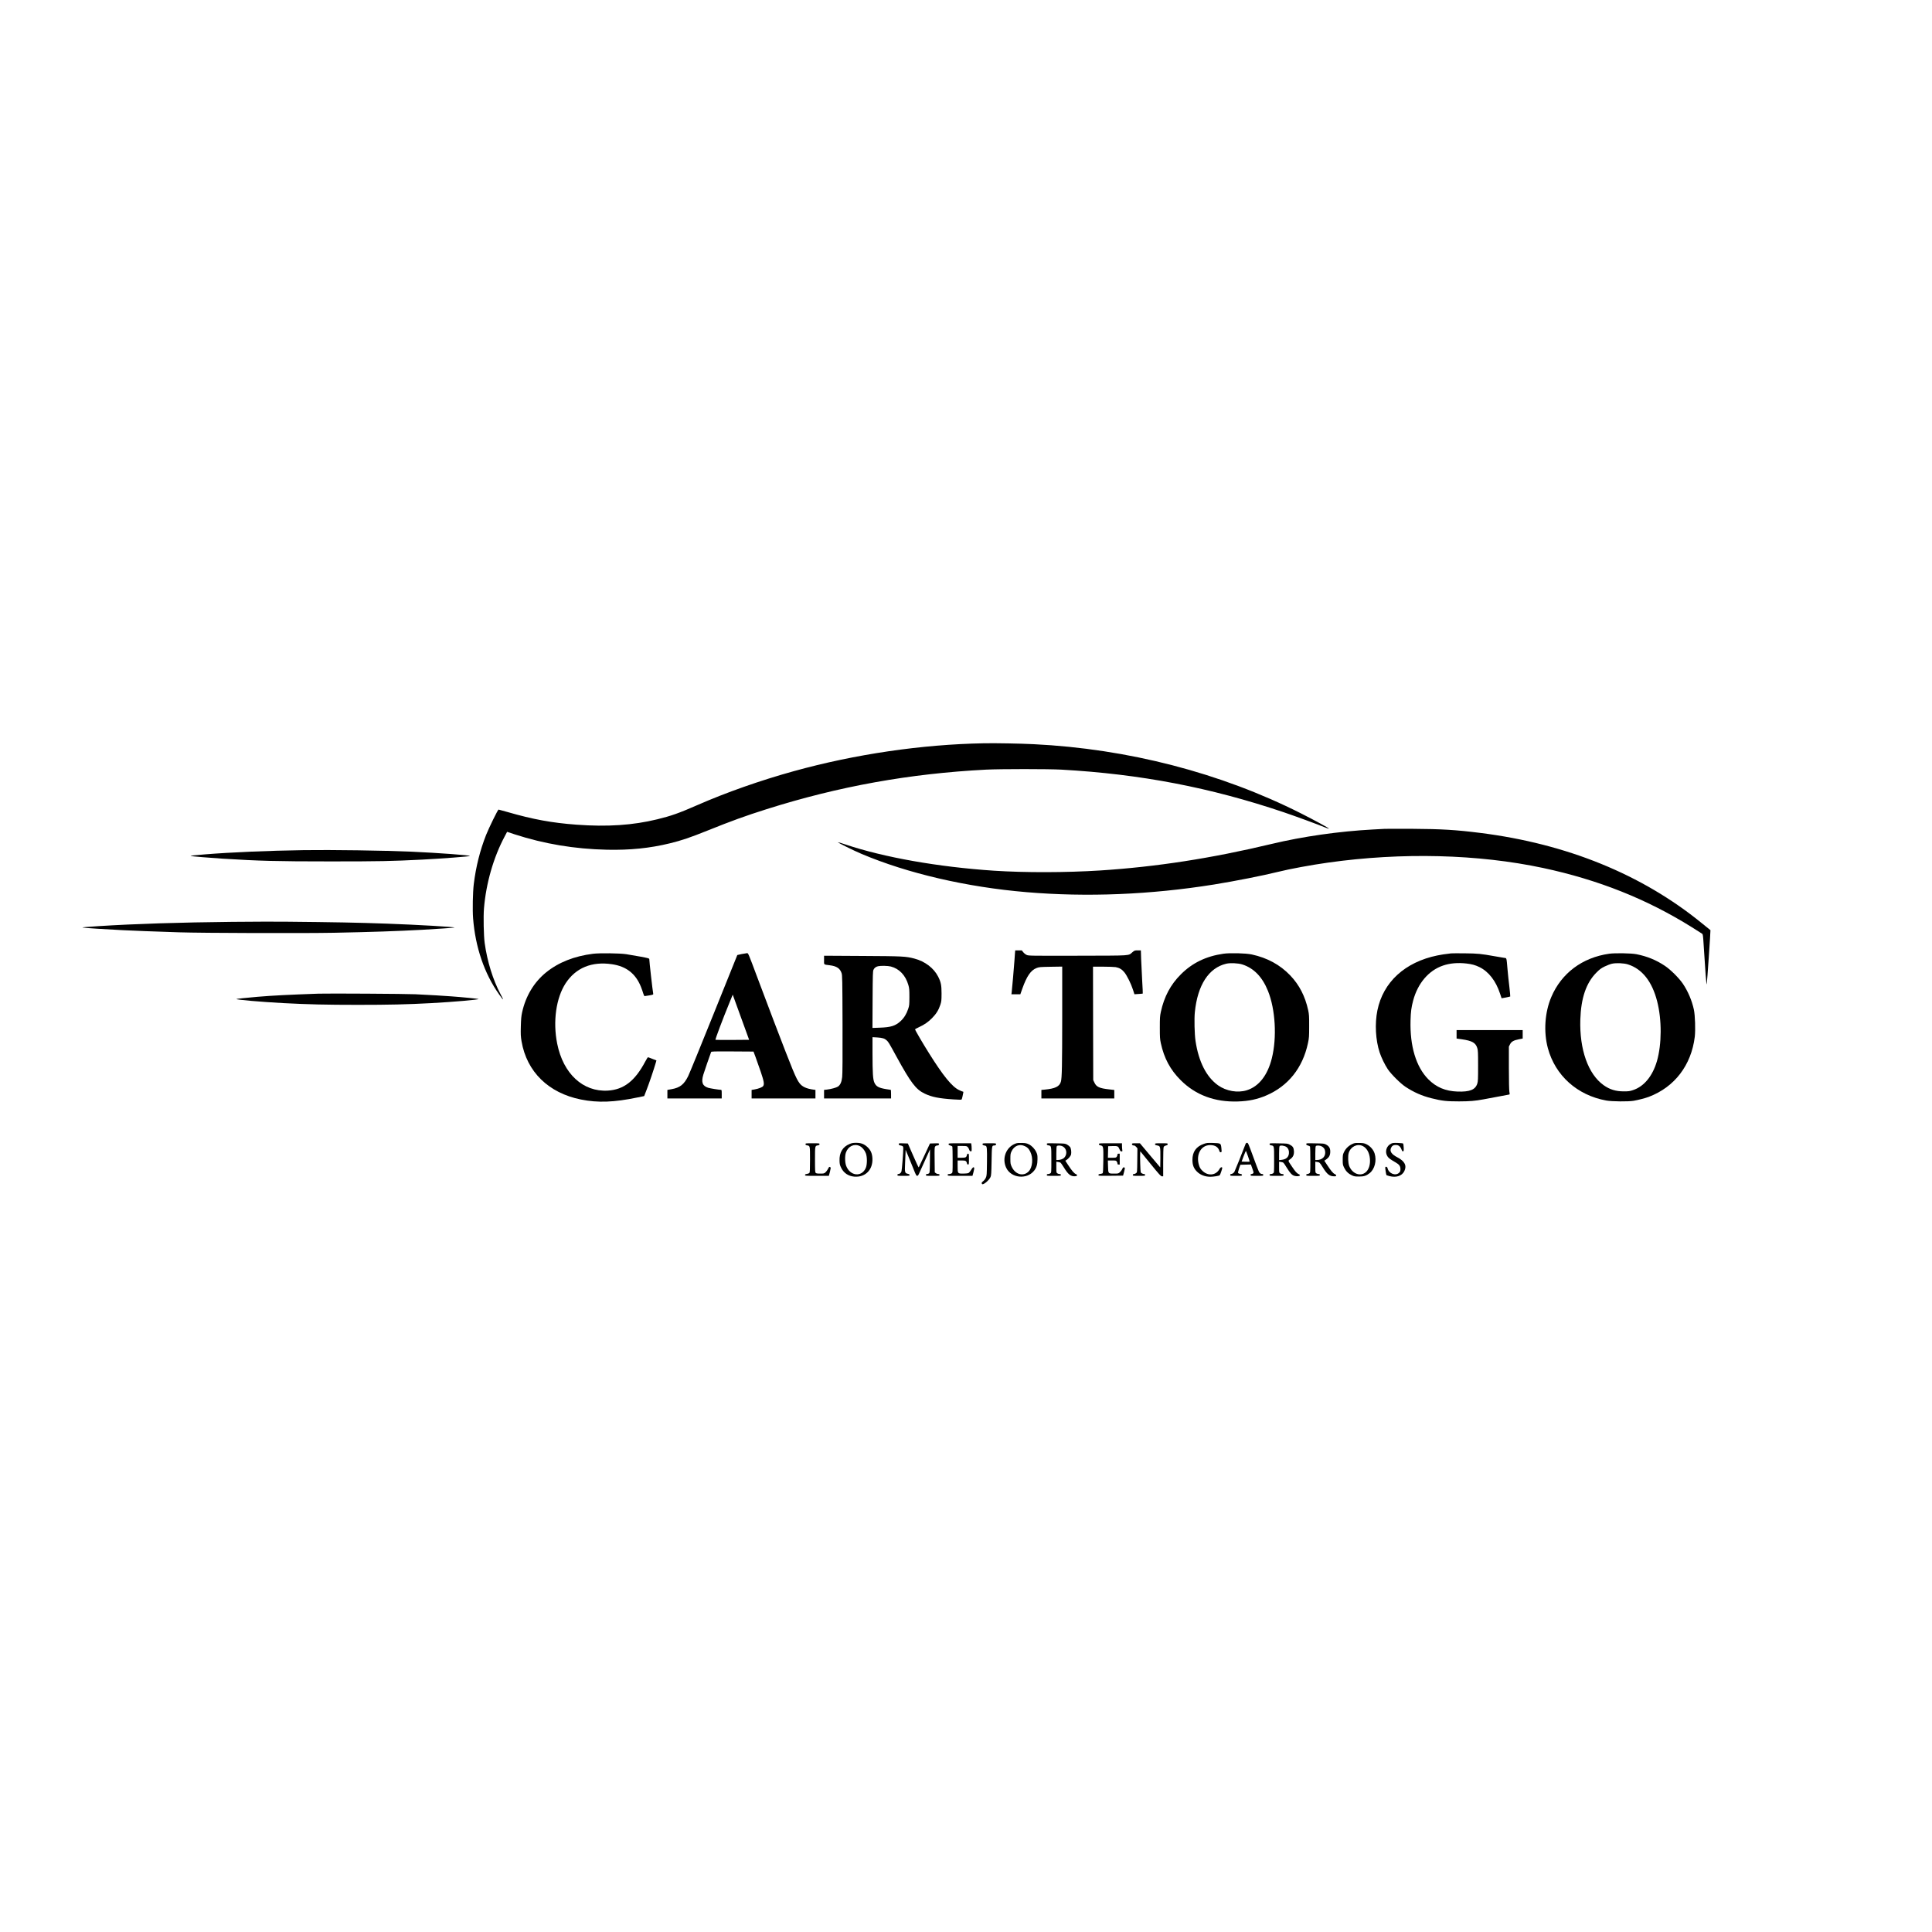 <?xml version="1.0" standalone="no"?>
<!DOCTYPE svg PUBLIC "-//W3C//DTD SVG 20010904//EN"
 "http://www.w3.org/TR/2001/REC-SVG-20010904/DTD/svg10.dtd">
<svg version="1.0" xmlns="http://www.w3.org/2000/svg"
 width="4267pt" height="4267pt" viewBox="0 0 4267 4267"
 preserveAspectRatio="xMidYMid meet">
<g transform="translate(0,4267) scale(0.1,-0.1)"
fill="#000000" stroke="none">
<path d="M21730 26254 c-1375 -25 -2839 -240 -4195 -615 -738 -204 -1498 -472
-2130 -749 -408 -179 -584 -241 -889 -315 -540 -132 -1103 -169 -1781 -119
-543 40 -965 117 -1527 280 -104 29 -192 54 -197 54 -15 0 -210 -397 -275
-560 -135 -343 -225 -703 -272 -1085 -22 -181 -30 -575 -15 -760 50 -636 248
-1216 574 -1677 104 -148 113 -147 32 5 -167 313 -294 723 -350 1127 -22 156
-31 586 -16 765 46 558 210 1128 457 1591 l54 102 163 -54 c656 -213 1326
-325 2042 -341 510 -11 945 33 1392 142 255 62 446 127 829 281 535 215 837
325 1309 474 1594 504 3159 785 4845 872 323 16 1366 16 1660 0 1749 -98 3287
-393 4915 -942 254 -86 761 -272 923 -339 39 -16 72 -26 72 -21 0 12 -314 183
-615 335 -1777 897 -3824 1427 -5905 1529 -315 15 -829 25 -1100 20z"/>
<path d="M30580 24364 c-30 -2 -147 -8 -260 -14 -745 -40 -1546 -154 -2235
-319 -1329 -318 -2547 -506 -3785 -586 -761 -48 -1657 -50 -2350 -5 -1230 82
-2430 294 -3283 581 -82 28 -153 49 -159 47 -15 -5 346 -184 518 -256 1020
-432 2325 -735 3644 -846 1334 -113 2739 -56 4143 169 469 76 1082 197 1417
280 245 62 738 153 1105 204 1625 229 3310 187 4746 -119 1220 -261 2289 -686
3288 -1310 113 -71 214 -135 225 -143 16 -12 20 -39 32 -233 37 -604 59 -892
69 -882 6 6 87 1190 82 1194 -1 1 -88 71 -194 157 -1317 1074 -2978 1751
-4888 1991 -539 68 -856 87 -1510 91 -302 1 -575 1 -605 -1z"/>
<path d="M6710 23894 c-791 -12 -1607 -47 -2190 -94 -246 -20 -315 -28 -308
-35 6 -7 439 -43 698 -59 820 -51 1198 -61 2390 -61 1085 0 1339 5 2030 40
426 22 1037 68 1048 80 16 16 -709 69 -1288 95 -599 26 -1775 43 -2380 34z"/>
<path d="M5125 22310 c-1145 -12 -2141 -43 -2955 -95 -259 -16 -353 -25 -347
-31 7 -7 535 -41 892 -58 313 -15 597 -26 1240 -47 515 -17 2779 -23 3425 -10
842 17 1376 35 1950 66 317 18 702 44 708 49 13 14 -839 63 -1483 86 -666 24
-1153 33 -2285 44 -206 2 -721 0 -1145 -4z"/>
<path d="M22416 21613 c-3 -38 -8 -108 -11 -158 -9 -133 -54 -653 -61 -702
l-6 -43 98 0 99 0 43 123 c100 280 188 408 317 458 56 21 77 23 313 27 l252 4
0 -1119 c-1 -1080 -6 -1346 -30 -1425 -31 -105 -125 -151 -357 -173 l-73 -7 0
-94 0 -94 805 0 805 0 0 94 0 93 -112 13 c-216 24 -282 54 -326 148 l-27 57
-3 1253 -2 1252 223 0 c124 0 249 -5 278 -10 82 -15 138 -49 191 -114 60 -74
147 -251 190 -383 l33 -102 90 6 c49 3 92 7 94 9 2 2 -3 131 -13 286 -9 156
-19 370 -23 476 l-6 192 -69 0 c-66 0 -72 -2 -116 -39 -101 -83 17 -76 -1205
-79 -1050 -2 -1090 -2 -1131 17 -24 10 -58 37 -76 60 l-33 41 -73 0 -72 0 -6
-67z"/>
<path d="M13097 21605 c-414 -52 -760 -189 -1033 -409 -270 -217 -456 -528
-534 -891 -17 -76 -23 -148 -27 -305 -5 -179 -2 -221 16 -329 115 -672 595
-1142 1313 -1285 373 -75 729 -62 1244 45 l151 31 55 142 c50 126 162 456 201
593 l15 52 -89 35 c-49 20 -93 36 -98 36 -5 0 -33 -44 -61 -97 -227 -428 -475
-619 -826 -640 -548 -32 -985 372 -1118 1037 -98 488 -25 1009 187 1334 224
341 578 487 1024 420 315 -46 521 -207 638 -497 19 -47 42 -113 51 -146 11
-39 23 -61 32 -61 8 0 54 7 104 16 88 16 89 17 84 43 -13 62 -86 710 -86 759
0 15 -28 23 -202 55 -112 21 -250 44 -308 53 -148 22 -591 27 -733 9z"/>
<path d="M16381 21599 c-52 -11 -95 -20 -97 -22 -1 -1 -234 -580 -518 -1287
-284 -707 -539 -1330 -566 -1385 -91 -186 -181 -257 -365 -290 l-95 -17 0 -94
0 -94 600 0 600 0 0 95 c0 84 -2 95 -17 95 -45 1 -233 31 -279 44 -130 40
-161 122 -110 292 19 64 143 424 171 497 7 16 36 17 472 15 l465 -3 45 -120
c24 -66 75 -212 114 -324 72 -213 83 -276 54 -318 -18 -26 -100 -58 -189 -74
l-66 -11 0 -94 0 -94 705 0 705 0 0 94 0 95 -47 6 c-153 21 -246 64 -304 141
-78 102 -142 257 -569 1374 -97 256 -264 698 -371 983 -187 501 -194 517 -218
516 -15 -1 -68 -10 -120 -20z m-205 -1897 c-203 -1 -371 0 -374 3 -9 8 157
450 308 818 l73 179 181 -499 181 -498 -369 -3z"/>
<path d="M27020 21606 c-383 -55 -688 -203 -940 -456 -227 -226 -369 -493
-442 -830 -20 -93 -22 -133 -22 -345 0 -212 2 -252 22 -345 72 -332 209 -587
437 -815 329 -330 755 -489 1265 -472 241 8 426 47 625 132 485 207 806 609
922 1154 25 117 27 143 27 376 1 223 -2 261 -22 355 -67 308 -197 559 -396
767 -225 235 -507 389 -851 463 -129 28 -479 37 -625 16z m415 -236 c256 -81
445 -276 570 -587 164 -408 199 -1028 85 -1485 -94 -378 -288 -625 -555 -708
-201 -62 -450 -19 -632 109 -258 183 -430 521 -499 982 -22 147 -30 487 -15
634 61 602 308 981 696 1071 87 20 261 12 350 -16z"/>
<path d="M32050 21614 c-153 -18 -218 -28 -305 -46 -716 -147 -1197 -589
-1324 -1214 -60 -294 -40 -656 50 -929 38 -114 112 -267 180 -370 72 -108 280
-315 389 -387 183 -121 361 -200 576 -254 228 -57 329 -69 609 -69 241 1 351
10 540 45 194 36 544 102 561 105 20 4 20 7 10 62 -6 36 -11 235 -11 528 l0
470 25 50 c31 61 80 89 198 112 l82 16 0 94 0 93 -730 0 -730 0 0 -93 0 -94
113 -16 c230 -33 308 -77 344 -194 16 -51 18 -99 18 -393 0 -288 -2 -343 -17
-390 -43 -138 -165 -187 -437 -178 -269 10 -470 95 -646 272 -269 272 -408
731 -392 1299 5 194 18 289 58 440 103 383 344 665 660 772 151 52 328 67 519
45 119 -14 192 -34 285 -79 204 -100 362 -304 455 -586 18 -55 33 -101 34
-102 2 -3 187 34 191 39 3 3 -6 97 -19 210 -14 112 -32 287 -41 389 -24 270
-17 247 -73 254 -26 4 -121 20 -212 36 -302 54 -372 61 -655 64 -148 2 -286 1
-305 -1z"/>
<path d="M35540 21606 c-594 -85 -1054 -429 -1278 -956 -144 -338 -173 -767
-76 -1129 163 -605 647 -1040 1289 -1157 126 -23 489 -26 605 -6 112 20 257
58 335 87 569 215 939 698 1016 1328 17 146 7 475 -20 599 -44 202 -130 404
-244 573 -83 123 -275 314 -397 394 -193 129 -392 210 -630 257 -115 22 -469
28 -600 10z m415 -236 c311 -98 532 -375 644 -812 106 -409 104 -949 -4 -1324
-96 -330 -285 -560 -528 -640 -71 -24 -99 -28 -202 -28 -179 0 -314 41 -449
138 -341 244 -534 787 -513 1451 15 472 129 806 352 1031 76 77 105 98 185
138 52 25 124 53 160 61 92 21 264 14 355 -15z"/>
<path d="M18200 21466 c0 -110 -15 -96 127 -115 151 -19 225 -68 260 -173 16
-49 18 -131 21 -1128 2 -732 0 -1105 -8 -1169 -12 -108 -41 -173 -93 -209 -36
-24 -157 -57 -249 -67 l-58 -6 0 -95 0 -94 740 0 740 0 0 95 c0 52 -3 95 -7
95 -5 0 -49 7 -98 15 -166 27 -224 58 -262 141 -34 74 -42 207 -43 648 l0 359
105 -6 c114 -7 164 -23 209 -65 39 -37 52 -58 220 -366 315 -574 424 -717 619
-810 155 -74 313 -106 630 -127 146 -10 180 -10 187 1 4 7 13 40 20 74 6 34
13 69 16 79 3 10 0 17 -8 17 -8 0 -47 16 -88 36 -154 73 -351 316 -662 813
-143 227 -308 511 -308 527 1 5 39 27 86 48 124 58 199 110 289 200 91 92 144
176 182 291 25 74 27 93 28 250 0 186 -13 252 -75 375 -96 189 -291 338 -525
399 -194 50 -254 53 -1152 58 l-843 5 0 -96z m1474 -142 c187 -48 326 -194
388 -409 20 -71 23 -101 23 -265 -1 -174 -2 -190 -28 -265 -36 -109 -90 -196
-164 -265 -113 -106 -216 -139 -461 -147 l-163 -6 3 624 c3 557 5 628 20 661
18 40 52 67 101 78 58 14 216 11 281 -6z"/>
<path d="M7035 20724 c-674 -24 -994 -40 -1345 -69 -231 -20 -462 -44 -468
-49 -15 -16 537 -64 1043 -91 539 -28 936 -38 1635 -38 699 0 1084 9 1625 38
497 27 1058 76 1043 91 -6 6 -379 43 -593 58 -205 15 -428 29 -800 47 -194 10
-1935 20 -2140 13z"/>
<path d="M18766 17405 c-155 -63 -232 -192 -224 -374 2 -73 8 -96 36 -153 56
-115 159 -184 289 -195 245 -20 415 152 401 406 -7 112 -38 180 -113 250 -73
66 -141 91 -248 91 -64 0 -95 -6 -141 -25z m221 -46 c55 -27 107 -87 135 -158
33 -82 32 -254 -1 -328 -91 -206 -345 -178 -432 46 -29 74 -32 223 -6 296 48
139 183 203 304 144z"/>
<path d="M22431 17414 c-212 -77 -309 -330 -206 -540 111 -226 455 -260 614
-60 53 67 75 138 75 251 1 88 -2 107 -26 157 -35 76 -98 142 -166 175 -47 23
-72 28 -152 30 -68 2 -107 -1 -139 -13z m204 -58 c60 -28 85 -54 119 -122 70
-139 52 -349 -37 -438 -117 -117 -294 -66 -373 106 -26 57 -29 73 -29 173 0
94 3 118 23 161 58 128 178 177 297 120z"/>
<path d="M26589 17407 c-171 -59 -254 -176 -253 -357 1 -109 27 -180 92 -248
74 -78 182 -122 302 -122 71 0 198 20 209 34 15 19 61 157 55 167 -12 20 -40
7 -59 -27 -78 -146 -256 -164 -381 -40 -42 43 -56 66 -73 121 -73 236 44 445
248 445 107 -1 174 -42 201 -126 12 -34 17 -38 42 -29 11 4 11 21 3 92 -13
105 -10 104 -190 110 -117 3 -137 1 -196 -20z"/>
<path d="M27509 17403 c-66 -176 -234 -593 -246 -614 -16 -27 -51 -49 -78 -49
-8 0 -15 -9 -15 -20 0 -19 7 -20 130 -20 120 0 130 1 130 19 0 14 -10 20 -40
25 -23 3 -43 13 -46 21 -4 8 7 52 22 98 l29 82 116 3 116 3 33 -92 c31 -88 32
-93 14 -106 -10 -7 -26 -13 -36 -13 -11 0 -18 -7 -18 -20 0 -19 7 -20 140 -20
133 0 140 1 140 20 0 14 -7 20 -21 20 -33 0 -58 18 -77 58 -11 20 -68 171
-128 335 -99 272 -110 297 -131 297 -16 0 -27 -8 -34 -27z m56 -276 c21 -59
36 -110 33 -113 -3 -2 -44 -4 -91 -2 l-85 3 46 123 c27 73 48 118 52 110 4 -7
24 -61 45 -121z"/>
<path d="M29898 17417 c-102 -39 -176 -106 -220 -203 -20 -42 -23 -66 -23
-159 0 -104 2 -114 33 -177 38 -77 92 -130 171 -167 49 -23 69 -26 156 -26
110 0 161 17 235 75 112 89 159 274 110 433 -26 83 -96 164 -178 204 -47 23
-71 28 -152 30 -62 2 -108 -1 -132 -10z m199 -58 c89 -43 148 -148 159 -282
11 -126 -23 -236 -90 -295 -119 -104 -300 -37 -368 137 -25 66 -31 220 -10
288 42 139 188 211 309 152z"/>
<path d="M30725 17412 c-107 -50 -145 -184 -81 -282 25 -38 60 -64 174 -130
86 -49 112 -84 112 -153 0 -40 -5 -54 -28 -77 -79 -79 -231 -19 -257 101 -7
30 -41 42 -50 17 -5 -13 19 -165 27 -173 2 -2 30 -11 63 -20 152 -39 277 2
330 108 60 122 11 221 -152 306 -133 69 -176 135 -139 212 21 44 48 61 102 61
66 0 104 -32 134 -115 7 -19 16 -27 28 -25 15 3 17 14 14 83 -2 44 -8 84 -12
89 -5 5 -58 11 -117 13 -90 3 -115 1 -148 -15z"/>
<path d="M17790 17400 c0 -14 9 -21 35 -26 66 -12 65 -6 65 -313 0 -210 -3
-281 -13 -295 -7 -9 -32 -20 -55 -23 -32 -4 -42 -10 -42 -24 0 -18 13 -19 263
-19 l263 0 24 91 c19 77 21 92 9 100 -23 14 -28 11 -53 -40 -14 -26 -39 -60
-56 -75 -29 -24 -39 -26 -115 -26 -63 0 -88 4 -99 16 -14 13 -16 54 -16 294 0
308 -1 302 65 314 26 5 35 12 35 26 0 19 -8 20 -155 20 -147 0 -155 -1 -155
-20z"/>
<path d="M19850 17401 c0 -14 9 -22 28 -27 64 -13 72 -21 72 -69 0 -87 -30
-471 -40 -506 -10 -35 -41 -59 -75 -59 -8 0 -15 -9 -15 -20 0 -19 7 -20 135
-20 124 0 135 2 135 18 0 13 -12 21 -42 28 -64 14 -68 27 -58 239 5 99 9 205
10 235 l1 55 53 -125 c29 -69 81 -198 117 -287 54 -138 67 -162 85 -163 18 0
28 16 57 83 20 45 79 177 132 292 l95 210 -2 -258 c-3 -243 -4 -260 -22 -273
-11 -8 -30 -14 -43 -14 -16 0 -23 -6 -23 -20 0 -19 7 -20 150 -20 143 0 150 1
150 20 0 15 -7 20 -29 20 -16 0 -39 9 -52 19 l-24 19 -3 277 c-3 252 -2 278
14 296 9 10 25 19 35 19 31 0 49 12 49 31 0 18 -7 20 -100 17 l-101 -3 -121
-260 c-66 -143 -124 -263 -127 -268 -4 -4 -59 113 -123 260 l-117 268 -100 3
c-96 3 -101 2 -101 -17z"/>
<path d="M20950 17400 c0 -14 10 -22 39 -30 21 -5 42 -17 45 -26 3 -9 6 -141
6 -294 0 -277 0 -279 -22 -294 -12 -9 -37 -16 -55 -16 -26 0 -33 -4 -33 -20 0
-20 7 -20 274 -20 l274 0 22 81 c12 44 19 87 16 95 -11 28 -34 13 -67 -43 -19
-32 -45 -63 -59 -70 -14 -7 -63 -13 -116 -13 -124 0 -124 0 -124 163 l0 127
84 0 c93 0 110 -8 121 -60 5 -21 13 -30 26 -30 18 0 19 8 19 120 0 112 -1 120
-19 120 -13 0 -21 -9 -26 -30 -11 -52 -28 -60 -121 -60 l-84 0 0 130 0 130
100 0 c95 0 102 -2 124 -25 13 -14 27 -39 32 -57 7 -23 17 -34 32 -36 21 -3
22 0 22 56 0 33 -3 74 -6 91 l-6 31 -249 0 c-241 0 -249 -1 -249 -20z"/>
<path d="M21700 17400 c0 -13 9 -22 28 -26 15 -3 33 -7 40 -10 29 -9 34 -60
30 -359 -3 -280 -5 -303 -25 -346 -11 -26 -37 -59 -57 -75 -38 -30 -42 -40
-27 -63 21 -32 154 77 188 154 15 35 18 82 23 351 5 326 8 344 50 344 32 0 50
12 50 31 0 18 -9 19 -150 19 -143 0 -150 -1 -150 -20z"/>
<path d="M23120 17401 c0 -15 8 -22 35 -27 66 -12 65 -6 65 -319 0 -282 0
-284 -22 -299 -12 -9 -35 -16 -50 -16 -21 0 -28 -5 -28 -20 0 -19 7 -20 155
-20 148 0 155 1 155 20 0 15 -7 20 -28 20 -15 0 -38 7 -50 16 -21 14 -22 22
-22 136 l0 121 40 -6 c23 -3 47 -10 55 -17 8 -6 41 -55 74 -108 94 -154 152
-198 249 -190 48 4 55 30 12 48 -37 15 -88 75 -170 200 l-62 95 24 14 c47 30
97 91 104 126 10 55 -1 133 -23 163 -11 15 -40 38 -64 52 -42 24 -52 25 -246
28 -199 4 -203 4 -203 -17z m349 -49 c89 -45 109 -168 40 -246 -29 -34 -90
-56 -154 -56 l-25 0 0 148 c0 102 4 152 12 160 18 18 88 15 127 -6z"/>
<path d="M24270 17401 c0 -14 10 -21 37 -28 62 -14 64 -24 61 -330 -2 -186 -7
-276 -14 -283 -6 -7 -30 -14 -53 -17 -32 -4 -41 -10 -41 -24 0 -19 11 -19 272
-17 l272 3 23 85 c17 65 20 86 10 92 -23 15 -34 8 -52 -32 -10 -23 -34 -54
-52 -70 -32 -29 -38 -30 -126 -30 -133 0 -131 -2 -135 159 l-4 131 91 0 c82 0
91 -2 105 -22 9 -12 16 -33 16 -45 0 -18 6 -23 25 -23 l25 0 0 120 0 120 -25
0 c-19 0 -25 -5 -25 -23 0 -12 -7 -33 -16 -45 -14 -20 -23 -22 -105 -22 l-90
0 3 128 3 127 99 3 c113 3 123 -2 153 -74 14 -35 23 -44 42 -44 22 0 23 3 17
38 -3 20 -6 61 -6 90 l0 52 -255 0 c-244 0 -255 -1 -255 -19z"/>
<path d="M25000 17401 c0 -20 18 -31 50 -31 10 0 30 -14 45 -31 l26 -32 -3
-264 c-3 -265 -3 -265 -27 -284 -13 -10 -34 -19 -47 -19 -17 0 -24 -6 -24 -20
0 -19 7 -20 135 -20 128 0 135 1 135 20 0 13 -7 20 -20 20 -28 0 -68 20 -76
39 -8 17 -18 360 -12 424 l3 39 225 -276 c195 -239 229 -276 253 -276 l27 0 0
309 c0 173 4 321 10 335 6 18 21 28 50 36 29 8 40 16 40 30 0 19 -8 20 -140
20 -131 0 -140 -1 -140 -19 0 -14 9 -21 33 -26 61 -12 67 -16 77 -53 7 -23 10
-115 8 -236 l-3 -199 -225 266 -224 267 -88 0 c-80 0 -88 -2 -88 -19z"/>
<path d="M28040 17401 c0 -15 9 -22 35 -27 66 -12 65 -6 65 -319 0 -282 0
-284 -22 -299 -12 -9 -35 -16 -50 -16 -21 0 -28 -5 -28 -20 0 -19 7 -20 155
-20 148 0 155 1 155 20 0 15 -7 20 -28 20 -15 0 -38 7 -50 16 -21 14 -22 22
-22 136 l0 121 40 -6 c23 -3 47 -10 55 -17 8 -6 42 -56 75 -111 74 -120 116
-165 171 -179 88 -24 163 10 89 40 -38 16 -73 56 -148 168 -90 134 -88 124
-37 160 63 44 88 99 83 179 -5 77 -26 109 -94 143 -46 24 -59 25 -246 28 -194
4 -198 3 -198 -17z m375 -65 c40 -31 59 -83 52 -143 -9 -81 -62 -128 -160
-139 l-57 -7 0 150 c0 106 4 153 13 162 20 21 112 7 152 -23z"/>
<path d="M28850 17401 c0 -15 10 -23 39 -31 21 -5 42 -17 45 -26 3 -9 6 -141
6 -294 0 -277 0 -279 -22 -294 -12 -9 -33 -16 -45 -16 -16 0 -23 -6 -23 -20 0
-19 7 -20 150 -20 143 0 150 1 150 20 0 15 -7 20 -28 20 -15 0 -38 7 -50 16
-21 14 -22 22 -22 136 l0 121 40 -6 c53 -7 60 -14 122 -115 98 -159 152 -202
257 -202 33 0 41 3 41 19 0 11 -12 24 -31 31 -36 15 -88 77 -171 205 l-59 90
23 15 c82 55 108 100 108 188 0 73 -25 116 -90 152 -43 24 -54 25 -242 28
-195 4 -198 4 -198 -17z m339 -49 c44 -22 70 -57 77 -104 19 -116 -58 -198
-185 -198 l-31 0 0 148 c0 102 4 152 12 160 18 18 88 15 127 -6z"/>
</g>
</svg>
